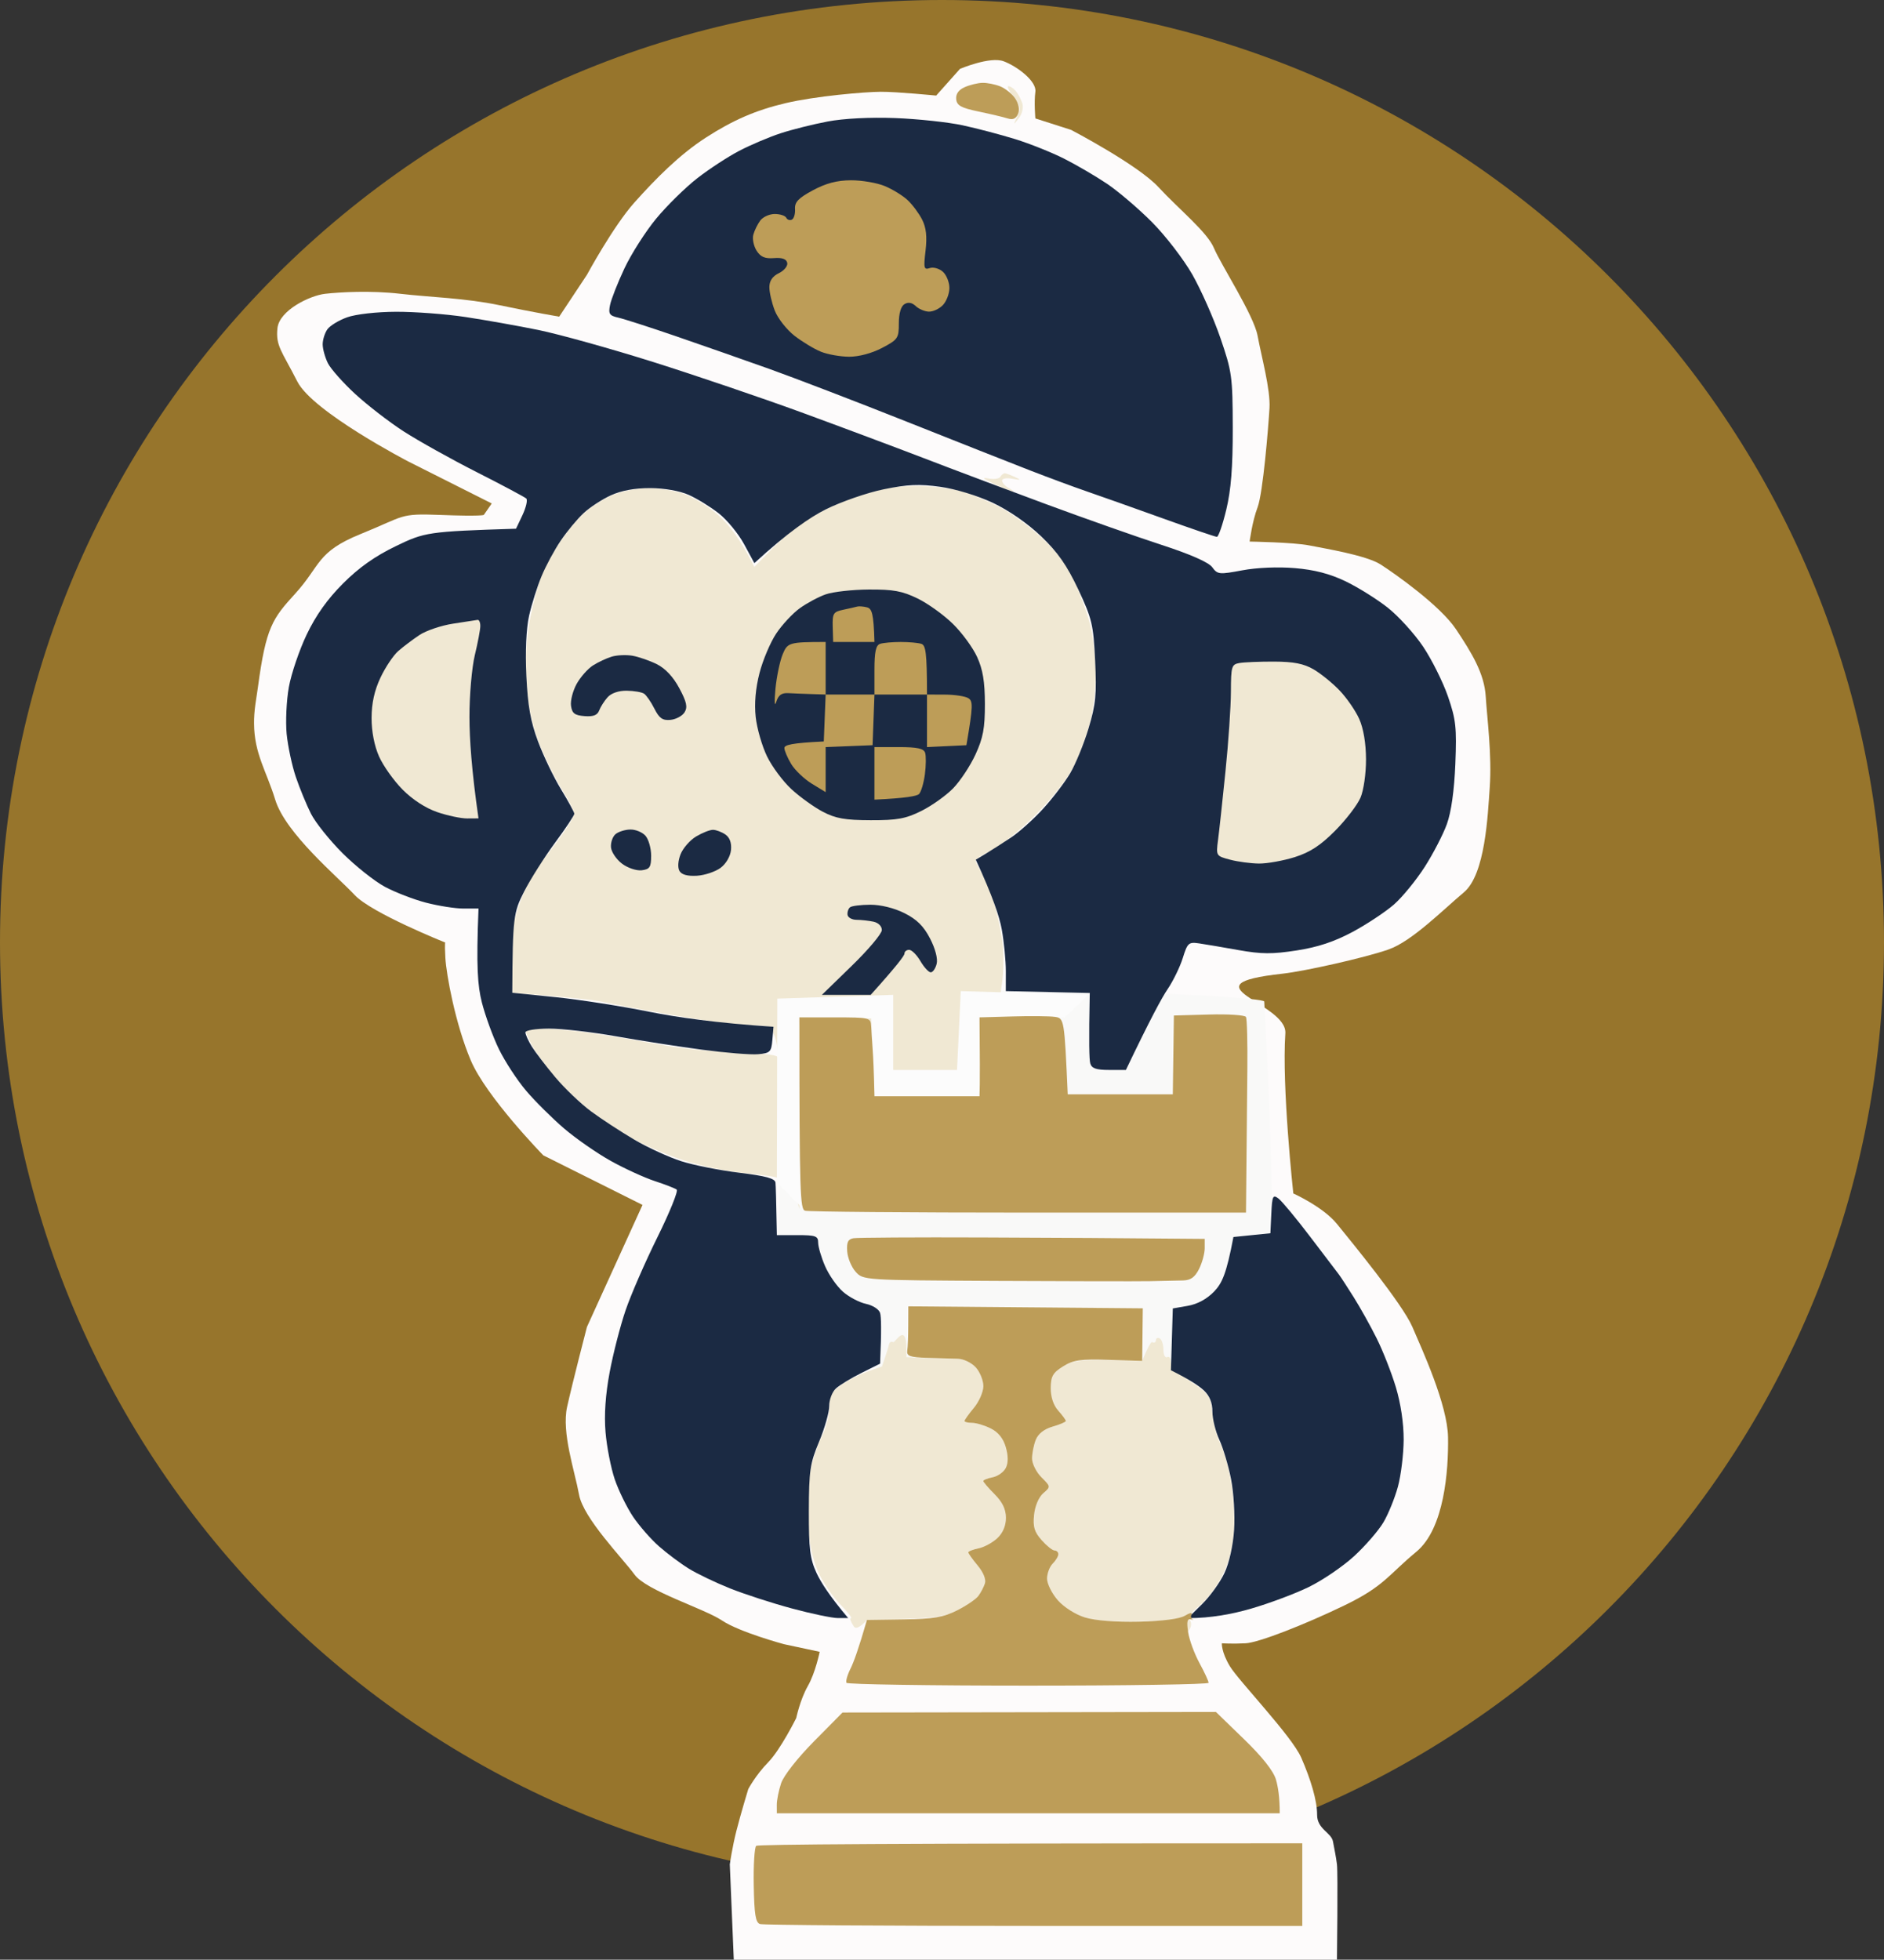 <svg version="1.2" xmlns="http://www.w3.org/2000/svg" viewBox="0 0 502 522" width="502" height="522">
	<rect x="0" y="0" width="502" height="522" fill="#333333" stroke="none"/>
	<style>
		.s0 { fill: #97752c } 
		.s1 { fill: #fdfbfb } 
		.s2 { fill: #f9f9f8 } 
		.s3 { fill: #f0e8d3 } 
		.s4 { fill: #fcfcfc } 
		.s5 { fill: #1b2a43 } 
		.s6 { fill: #bd9d58 } 
	</style>
	<g id="Background">
		<path id="Shape 1" fill-rule="evenodd" class="s0" d="m251 502c-138.8 0-251-112.2-251-251 0-138.8 112.2-251 251-251 138.8 0 251 112.2 251 251 0 138.8-112.2 251-251 251z"/>
		<path id="Layer 1" class="s1" d="m156.4 353.44l14.8-32.49-26.43-13.2c0 0-15.23-15.59-19.34-25.33-4.12-9.74-6.5-22.8-6.76-27.28-0.25-4.47 0-4.06 0-4.06 0 0-19.73-7.89-24.19-12.7-4.46-4.8-18.39-16.36-21.15-25.38-2.31-7.58-5.59-12.19-5.64-20.31q-0.02-2.32 0.36-5.08c0.21-1.55 0.48-3.08 0.68-4.6 2.14-15.95 3.89-18.26 9.89-24.84 6.94-7.61 5.6-11.11 17.51-15.94 11.92-4.82 10.09-5.51 21.15-5.07 11.06 0.43 11.63 0 11.63 0l2.12-3.05-22.21-11.17c0 0-25.48-13.21-29.6-21.32-4.12-8.11-5.81-9.46-5.29-14.22 0.52-4.76 8.65-8.68 12.69-9.14 4.04-0.45 12.11-0.92 20.09 0 7.98 0.93 17.16 1.11 26.43 3.05 9.27 1.93 15.86 3.04 15.86 3.04l7.4-11.16c0 0 7.02-12.97 12.69-19.3 5.67-6.33 11.95-12.7 19.03-17.26 7.08-4.56 13.15-7.25 21.15-9.14 8-1.89 21.1-3.02 25.37-3.04 4.27-0.03 14.81 1.01 14.81 1.01l6.34-7.11c0 0 7.98-3.39 11.63-2.03 3.65 1.37 8.84 5.33 8.46 8.13-0.38 2.79 0 7.1 0 7.1l9.52 3.05c0 0 17.74 9.27 23.26 15.23 5.51 5.96 13.02 11.98 14.8 16.25 1.77 4.27 10.62 17.86 11.63 23.35 1.01 5.5 3.46 14.29 3.17 19.29-0.29 5.01-1.73 22.63-3.17 26.41-1.44 3.77-2.12 9.13-2.12 9.13 0 0 11.61 0.18 15.86 1.02 4.26 0.84 15.26 2.65 19.04 5.08 3.78 2.42 15.86 10.93 20.09 17.26 4.22 6.33 7.54 11.77 7.92 17.89 0.38 6.11 1.68 15.49 1.06 24.37-0.52 7.32-1.17 23.01-6.87 27.8-5.7 4.79-13.86 13.05-20.09 15.23-6.23 2.19-22.4 5.81-28.23 6.45-26.75 2.93 1.3 7.77 0.74 15.89-0.98 14.22 2.12 42.65 2.12 42.65 0 0 7.92 3.55 11.63 8.12 3.71 4.58 17.44 21.27 20.09 27.42 2.64 6.15 9.38 20.72 9.51 29.45 0.13 8.72-0.96 24.27-8.46 30.46-7.49 6.19-8.45 9.1-19.03 14.22-10.58 5.12-22.9 9.96-26.43 10.15-3.54 0.19-6.35 0-6.35 0 0 0-0.18 2.25 2.12 6.09 2.3 3.85 16.5 18.58 19.03 24.37 2.53 5.79 4.25 11.43 4.23 15.23-0.02 3.81 3.81 4.74 4.23 7.11 0.42 2.38 0.76 3.69 1.06 6.09 0.29 2.41 0 25.39 0 25.39h-160.72l-1.06-25.39c0 0 0.63-4.47 1.75-8.89 1.12-4.43 3.17-11.17 3.17-11.17 0 0 1.98-3.73 5.29-7.11 3.31-3.38 7.49-11.8 7.49-11.8 0 0 1.04-4.93 3.08-8.51 2.05-3.58 3.17-9.14 3.17-9.14l-9.51-2.03c0 0-11.83-3.18-16.55-6.33-4.72-3.15-20.13-7.89-23.26-12.19-3.13-4.3-13.66-15.01-14.8-21.32-1.15-6.31-4.69-16.52-3.18-23.36 1.52-6.83 5.29-21.32 5.29-21.32z"/>
		<path id="Path 7" class="s2" d="m336.86 266.77c-0.09-1.64-92.59-5.52-102.36-0.25-0.99 0.53-4.93-0.64-8.5-0.95-4.4-0.37-6.02-0.24-5 0.42 1.22 0.79-12.75 1.36-12.66 3.18 0.04 0.66-0.73 57.99-0.99 59.98-6.7 49.56 127.83 67.29 131.66-0.51 0.15-2.63-0.14-24.01-2.15-61.87z"/>
		<path id="Path 2" class="s3" d="m270.04 25.75c1.81 2.32 1.97 3.14 1 5.25-1.1 2.39-1.08 2.41 0.42 0.5 0.91-1.17 1.3-2.83 0.93-4-0.35-1.1-1.14-2.58-1.76-3.29-0.62-0.72-1.49-1.28-1.93-1.25-0.45 0.02 0.16 1.28 1.34 2.79zm-3.49 101.25c-0.3 0.55-1.79 0.74-3.3 0.43-1.79-0.37-1.19 0.16 1.75 1.53 2.47 1.15 4.72 2.07 5 2.04 0.27-0.03-0.29-0.5-1.25-1.03-0.96-0.53-1.75-1.42-1.75-1.97 0-0.55 1.24-0.77 2.75-0.48 2.29 0.42 2.41 0.35 0.75-0.43-1.1-0.52-2.32-0.98-2.7-1.02-0.39-0.04-0.95 0.38-1.25 0.93zm-53.55 195v-51c18.65 0 19 0.08 19.11 2.25 0.06 1.24 0.25 4.05 0.41 6.25 0.16 2.2 0.34 5.91 0.39 8.25l0.09 4.25h28c0.11-5.04 0.11-9.76 0.07-13.75l-0.07-7.25c13.56-0.29 15.25-0.51 12.5-0.67-2.75-0.17-5.54-0.87-6.21-1.57-0.88-0.92-0.97-2.76-0.32-6.76 0.49-3.03 0.53-8.2 0.08-11.5-0.45-3.3-1.57-8.25-2.49-11-0.93-2.75-2.33-6.01-3.12-7.25-0.79-1.24-1.45-2.59-1.47-3-0.02-0.41 1.89-1.65 4.24-2.75 2.35-1.1 7.65-5.38 11.78-9.52 4.49-4.49 8.59-9.73 10.19-13 1.47-3.01 3.39-8.18 4.25-11.48 0.87-3.3 1.56-9.15 1.54-13-0.02-3.85-0.63-9.48-1.35-12.5-0.72-3.03-2.61-8.38-4.21-11.9-2.08-4.57-4.65-8.01-8.98-12-3.34-3.08-8.51-6.8-11.5-8.27-2.99-1.47-7.01-3.16-8.93-3.76-1.93-0.61-6.2-1.29-9.5-1.52-3.3-0.24-8.03-0.05-10.5 0.41-2.48 0.47-6.75 1.61-9.5 2.54-2.75 0.94-7.48 3.08-10.5 4.76-3.03 1.68-7.86 5.46-10.75 8.4l-5.25 5.34c-3.66-7.36-6.92-11.43-9.61-13.78-2.69-2.36-6.92-4.95-9.39-5.76-2.48-0.82-6.75-1.45-9.5-1.42-2.75 0.04-6.87 0.83-9.16 1.76-2.28 0.94-5.67 3.05-7.51 4.7-1.85 1.65-4.72 5.02-6.38 7.5-1.65 2.47-3.78 6.19-4.73 8.25-0.94 2.06-2.46 7.46-3.36 12-1.14 5.76-1.47 10.97-1.09 17.25 0.38 6.27 1.36 11.12 3.21 16 1.46 3.85 4.2 9.47 6.08 12.5 1.89 3.02 3.43 6.06 3.43 6.75 0.01 0.69-1.9 3.84-4.23 7-2.34 3.16-4.53 5.97-4.88 6.25-0.34 0.27-1.79 2.75-3.22 5.5-1.42 2.75-3.07 7.25-3.67 10-0.59 2.75-0.94 8.15-0.78 12l0.29 7c15.5 1.1 22.02 1.88 24.5 2.44 2.47 0.56 9.45 1.89 15.5 2.97 6.05 1.07 13.25 2.21 16 2.53 2.75 0.32 7.81 0.69 11.25 0.82 3.44 0.13 3.75 8.79 3.4 8.24-0.36-0.55-5.15-1.08-10.65-1.18-5.5-0.11-14.05-0.92-19-1.81-4.95-0.89-13.05-2.26-18-3.04-4.95-0.79-11.36-1.44-14.25-1.45-2.89-0.01-5.25 0.2-5.25 0.48 0 0.27 0.73 1.96 1.63 3.75 0.89 1.79 3.71 5.69 6.25 8.67 2.54 2.98 6.87 7.09 9.62 9.12 2.75 2.03 7.47 5.15 10.5 6.94 3.02 1.78 9.32 4.51 14 6.05 4.67 1.54 12.1 3.11 16.5 3.48 4.4 0.37 8.45 0.97 8.99 1.33 0.54 0.36 0.71 0.21 0.37-0.34-0.35-0.55 3.44-2.85 3.76 1 0.41 4.78 1.38 7.5 1.38 7.5zm91.34 40.5c-16.46-0.52-18.34-0.25-21.09 1.47-2.72 1.7-3.25 2.64-3.27 5.78-0.01 2.38 0.72 4.57 2 6 1.11 1.24 2.02 2.47 2.02 2.75 0 0.27-1.58 0.95-3.5 1.5-2.26 0.65-3.85 1.89-4.5 3.5-0.55 1.37-1 3.62-1 5 0 1.37 1.12 3.62 2.5 5 2.5 2.5 2.5 2.5 0.48 4.25-1.19 1.03-2.2 3.39-2.44 5.75-0.34 3.19 0.07 4.55 2.02 6.75 1.34 1.51 2.89 2.75 3.44 2.75 0.55 0 1 0.45 1 1 0 0.55-0.68 1.67-1.5 2.5-0.83 0.82-1.5 2.62-1.5 4 0 1.37 1.28 3.96 2.85 5.75 1.65 1.88 4.7 3.82 7.25 4.59q4.4 1.35 15.65 1c10.69-0.32 11.25-0.24 11.26 1.66 0.02 1.64 0.19 1.73 0.95 0.5 0.54-0.88 0.55-1.91 0.03-2.5-0.55-0.62 0.42-2.04 2.56-3.75 1.9-1.51 4.64-5.11 6.1-8 1.73-3.44 2.81-7.49 3.14-11.75 0.27-3.58-0.09-9.65-0.79-13.5-0.7-3.85-1.98-8.35-2.84-10-0.86-1.65-1.82-5.25-2.12-8-0.51-4.71-0.84-5.2-5.81-8.5-3.04-2.03-5.26-4.24-5.25-5.25 0.01-0.96-0.43-1.53-0.98-1.25-0.55 0.27-1-0.63-1-2 0-1.38-0.45-2.73-1-3-0.55-0.28-1-0.05-1 0.5 0 0.55-0.45 0.77-1 0.5-0.55-0.28-2.66 5-2.66 5zm-69.34 1.5c-5.04 1.6-8.19 3.18-10.25 4.53-3.23 2.13-3.75 2.99-3.74 6.22 0 2.06-0.9 5.55-2 7.75-1.1 2.2-2.51 6.47-3.13 9.5-0.62 3.02-0.91 9.1-0.64 13.5 0.31 5.13 1.26 9.79 2.67 13 1.2 2.75 3.85 6.69 5.89 8.77 2.03 2.07 3.36 3.75 2.95 3.75-0.41-0.01-0.07 0.99 0.76 2.23 0.88 1.31 3.49-1.75 3.49-1.75 17.69-0.26 20.34-0.7 24-2.54 2.47-1.24 5.03-2.98 5.69-3.86 0.65-0.88 1.44-2.39 1.75-3.35 0.33-1.05-0.44-2.96-1.94-4.75-1.38-1.65-2.5-3.23-2.5-3.5 0-0.28 1.24-0.76 2.75-1.07 1.51-0.32 3.77-1.56 5.03-2.75 1.47-1.41 2.26-3.33 2.25-5.43-0.02-2.26-0.95-4.17-3.03-6.25-1.65-1.65-3-3.23-3-3.5 0-0.28 1.12-0.73 2.5-1 1.37-0.28 2.95-1.4 3.5-2.5q1-2 0-5.5-1-3.5-4-5c-1.65-0.83-3.9-1.5-5-1.5-1.1 0-2-0.23-2-0.5 0-0.28 1.12-1.85 2.5-3.5 1.37-1.65 2.51-4.24 2.52-5.75 0.01-1.51-0.89-3.76-2-5-1.11-1.24-3.25-2.28-4.77-2.32-1.51-0.04-5.23-0.15-8.25-0.25l-5.5-0.18c0.47-10.46-2.95-3.73-3.5-4-0.55-0.28-1.07 0.06-1.16 0.75-0.08 0.69-1.84 5.75-1.84 5.75z"/>
		<path id="Layer 2" class="s4" d="m207 315l0.11-49 30.89-1v20h17l1-21 34 1-6.36 6.06-22.64-0.06v21h-28l-0.85-20.71-19.15-0.29 1 51z"/>
		<path id="Path 1" class="s5" d="m220.5 32.37c-3.85 0.73-9.48 2.14-12.5 3.13-3.03 0.99-7.98 3.09-11 4.66-3.03 1.58-8.09 4.88-11.25 7.35-3.16 2.47-8.08 7.3-10.92 10.74-2.84 3.44-6.64 9.4-8.45 13.25-1.81 3.85-3.53 8.24-3.83 9.75-0.48 2.37-0.17 2.83 2.2 3.36 1.51 0.34 8.37 2.55 15.25 4.91 6.87 2.36 18.12 6.3 25 8.75 6.87 2.46 23.3 8.76 36.5 14.01 13.2 5.25 28.05 11.12 33 13.04 4.95 1.92 11.7 4.42 15 5.55 3.3 1.13 12.3 4.32 20 7.09 7.7 2.78 14.34 5.04 14.75 5.04 0.41 0 1.54-3.26 2.5-7.25 1.26-5.24 1.74-11.27 1.72-21.75-0.03-13.72-0.21-15.01-3.3-24-1.8-5.23-5.16-12.81-7.47-16.87-2.31-4.05-7.13-10.31-10.7-13.91-3.58-3.6-8.98-8.21-12-10.25-3.03-2.03-8.2-5.06-11.5-6.72-3.3-1.66-9.15-4-13-5.19-3.85-1.19-10.15-2.85-14-3.68-3.85-0.83-11.95-1.7-18-1.93-6.74-0.25-13.71 0.11-18 0.92zm-128 52.15c-2.2 0.78-4.57 2.22-5.27 3.2-0.69 0.98-1.26 2.79-1.25 4.03 0.01 1.24 0.64 3.49 1.39 5 0.76 1.51 4.02 5.19 7.25 8.17 3.24 2.98 9.03 7.46 12.88 9.95 3.85 2.49 12.62 7.39 19.5 10.88 6.87 3.48 12.83 6.66 13.23 7.04 0.4 0.39-0.06 2.36-1 4.38l-1.73 3.66c-23.52 0.75-24.32 0.92-32 4.63-5.58 2.69-9.84 5.7-14.09 9.95-4.16 4.16-7.23 8.47-9.68 13.59-1.97 4.12-4.11 10.42-4.76 14-0.64 3.57-0.91 9.2-0.59 12.5 0.33 3.3 1.43 8.47 2.46 11.5 1.03 3.02 2.84 7.41 4.02 9.75 1.18 2.34 4.96 7.06 8.4 10.5 3.45 3.44 8.51 7.46 11.25 8.94 2.75 1.48 7.69 3.39 10.99 4.25 3.3 0.86 7.8 1.57 10 1.57h4c-0.63 15.61-0.23 20.52 0.89 24.99 0.91 3.57 2.96 9.2 4.57 12.5 1.62 3.3 4.87 8.27 7.24 11.05 2.36 2.78 6.89 7.28 10.06 10 3.17 2.72 8.8 6.63 12.5 8.69 3.71 2.06 8.99 4.47 11.74 5.37 2.75 0.9 5.37 1.92 5.81 2.26 0.45 0.35-1.85 6.03-5.11 12.63-3.27 6.6-7.09 15.37-8.5 19.5-1.41 4.12-3.32 11.55-4.25 16.5-1.12 5.98-1.49 11.35-1.1 16 0.32 3.85 1.42 9.47 2.44 12.5 1.02 3.02 3.23 7.52 4.89 10 1.67 2.47 4.79 6.04 6.93 7.91 2.14 1.88 5.69 4.54 7.89 5.9 2.2 1.37 7.15 3.74 11 5.28 3.85 1.54 11.27 3.95 16.5 5.35 5.22 1.41 10.74 2.56 12.25 2.56h2.75c-4.92-5.81-7.28-9.53-8.43-12-1.74-3.77-2.07-6.44-2.05-16.5 0.03-10.75 0.31-12.68 2.74-18.5 1.49-3.58 2.7-7.85 2.69-9.5-0.01-1.65 0.79-3.74 1.77-4.64 0.98-0.9 4.03-2.76 6.78-4.13l5-2.5c0.41-9.09 0.29-12.52 0.01-13.48-0.28-0.98-1.94-2.05-3.76-2.44-1.79-0.38-4.56-1.84-6.16-3.25-1.6-1.41-3.74-4.47-4.75-6.81-1.01-2.34-1.84-5.15-1.84-6.25 0-1.76-0.67-2-5.5-2h-5.5c-0.18-9.69-0.29-13.17-0.37-13.98-0.1-1.1-2.55-1.78-9.63-2.64-5.23-0.64-12.2-2.02-15.5-3.08-3.3-1.06-8.93-3.64-12.5-5.74-3.58-2.11-8.75-5.49-11.5-7.52-2.75-2.03-7.05-6.14-9.56-9.12-2.5-2.98-5.31-6.66-6.25-8.17-0.93-1.51-1.69-3.2-1.69-3.75 0-0.56 2.76-1 6.25-1.01 3.44-0.01 11.42 0.91 17.75 2.03 6.32 1.13 16.67 2.73 23 3.58 6.32 0.84 13.07 1.39 15 1.21 3.2-0.28 3.53-0.61 3.8-3.81l0.3-3.5c-15.19-1-25.68-2.51-33.1-4-7.43-1.5-18.68-3.25-25-3.89l-11.5-1.17c0.09-20.12 0.33-21.41 3.15-26.94 1.68-3.3 5.39-9.15 8.23-13 2.85-3.85 5.17-7.34 5.15-7.75-0.02-0.41-1.61-3.34-3.54-6.5-1.93-3.16-4.69-8.9-6.13-12.75-1.99-5.32-2.73-9.51-3.11-17.5-0.31-6.5-0.03-12.59 0.73-16 0.68-3.03 2.17-7.75 3.31-10.5 1.14-2.75 3.45-7.03 5.13-9.5 1.68-2.48 4.41-5.76 6.07-7.3 1.65-1.55 4.92-3.68 7.26-4.75 2.8-1.28 6.39-1.94 10.5-1.93 3.78 0.02 7.83 0.73 10.25 1.8 2.2 0.98 5.8 3.19 8 4.91 2.2 1.72 5.24 5.41 6.75 8.2l2.75 5.07c8.91-8.18 14.87-12.24 19-14.3 4.12-2.06 11.1-4.48 15.5-5.37 6.32-1.3 9.47-1.43 15-0.66 4.07 0.56 9.93 2.35 14 4.25 4.27 2.01 9.3 5.49 12.9 8.93 4.45 4.26 6.89 7.75 9.9 14.15 3.66 7.8 4.04 9.37 4.5 19 0.43 8.96 0.17 11.6-1.75 18-1.24 4.12-3.45 9.51-4.9 11.97-1.46 2.46-4.72 6.73-7.26 9.5-2.53 2.77-6.36 6.2-8.5 7.62-2.14 1.42-5.13 3.34-6.64 4.25l-2.75 1.66c4.5 9.69 6.3 15.2 6.91 18.5 0.6 3.3 1.1 8.36 1.1 11.25l-0.01 5.25 22.37 0.5c-0.28 13.17-0.14 17.79 0.13 18.75 0.38 1.33 1.57 1.75 5 1.75h4.5c6.49-13.56 9.6-19.3 11.1-21.5 1.49-2.2 3.32-5.95 4.06-8.33 1.25-4.01 1.55-4.29 4.34-3.88 1.65 0.24 6.37 1.04 10.5 1.78 6.11 1.09 8.99 1.11 15.5 0.1 5.65-0.87 10.03-2.33 14.93-4.95 3.8-2.05 8.75-5.33 11-7.29 2.24-1.97 5.92-6.47 8.19-10.01 2.26-3.53 4.92-8.67 5.91-11.42 1.16-3.21 1.96-8.95 2.25-16 0.39-9.73 0.16-11.81-1.97-18-1.33-3.85-4.31-9.81-6.61-13.25-2.31-3.44-6.56-8.12-9.45-10.4-2.89-2.28-7.95-5.44-11.25-7.02-4.17-2-8.29-3.07-13.5-3.5-4.5-0.38-10.1-0.14-14 0.59-6.14 1.15-6.58 1.11-8-0.83-0.96-1.31-5.81-3.45-13.5-5.95-6.6-2.14-20.55-7.07-31-10.93-10.45-3.87-25.08-9.37-32.5-12.23-7.43-2.85-22.05-8.32-32.5-12.15-10.45-3.82-28.23-9.86-39.5-13.42-11.28-3.55-25-7.37-30.5-8.5-5.5-1.12-14.28-2.68-19.5-3.47-5.23-0.79-13.55-1.41-18.5-1.39-5.17 0.02-10.7 0.65-13 1.47zm246.25 238.73l-0.25 5.25-9.85 1c-1.84 9.76-3.02 12.32-5.15 14.53-1.92 1.99-4.45 3.36-7 3.8l-4 0.7-0.5 16.47c5.04 2.51 7.52 4.19 8.78 5.37 1.53 1.43 2.27 3.28 2.27 5.63 0 1.92 0.83 5.3 1.84 7.5 1.02 2.2 2.43 6.92 3.13 10.5 0.7 3.57 1.07 9.65 0.81 13.5-0.27 4.17-1.31 8.82-2.57 11.5-1.16 2.47-3.84 6.19-5.94 8.26l-3.82 3.76c6.2 0.01 11.94-1.12 16.75-2.5 4.81-1.39 11.76-3.98 15.44-5.77 3.68-1.79 9.14-5.5 12.13-8.25 2.99-2.75 6.5-6.8 7.8-9 1.3-2.2 3.04-6.48 3.86-9.5 0.82-3.03 1.51-8.65 1.53-12.5 0.02-4.34-0.77-9.66-2.08-14-1.16-3.85-3.46-9.7-5.11-13-1.64-3.3-4.41-8.25-6.14-11-1.73-2.75-3.49-5.45-3.91-6-0.42-0.55-3.84-5.05-7.61-10-3.76-4.95-7.59-9.56-8.5-10.25-1.49-1.12-1.69-0.71-1.91 4z"/>
		<path id="Path 4" class="s6" d="m257.04 23.22c-1.61 0.71-2.39 1.81-2.26 3.18 0.16 1.71 1.28 2.33 5.96 3.31 3.17 0.66 6.66 1.49 7.76 1.84 1.39 0.44 2.23 0.07 2.76-1.21 0.48-1.14 0.19-2.7-0.75-4.09-0.83-1.24-2.64-2.7-4.01-3.25-1.38-0.55-3.51-0.97-4.75-0.93-1.24 0.03-3.36 0.55-4.71 1.15zm12.71 247.53l-8.75 0.25c0.11 11.24 0.11 15.96 0.07 17.75l-0.07 3.25h-28c-0.14-6.59-0.32-10.3-0.48-12.5-0.16-2.2-0.35-5.01-0.41-6.25-0.11-2.17-0.46-2.25-9.61-2.25h-9.5c0 47.28 0.22 51.07 1.5 51.5 0.82 0.27 27.6 0.5 59.5 0.5h58c0.18-18.99 0.29-30.51 0.36-37.85 0.08-7.34-0.09-13.75-0.36-14.26-0.28-0.5-4.71-0.8-9.85-0.65l-9.36 0.26-0.29 21h-28c-0.89-20.11-0.94-20.29-3.45-20.64-1.4-0.2-6.49-0.25-11.3-0.11zm-42.31 59.07c-1.49 0.25-1.87 1.05-1.7 3.5 0.12 1.75 1.13 4.19 2.24 5.43 2.02 2.25 2.09 2.25 37.27 2.44 19.39 0.1 37.95 0.13 41.25 0.07 3.3-0.06 7.24-0.15 8.75-0.19 2.02-0.05 3.15-0.87 4.25-3.07 0.82-1.65 1.5-4.13 1.5-5.5v-2.5c-20.54-0.2-41.16-0.32-59.07-0.38-17.91-0.07-33.43 0.03-34.49 0.2zm14.57 23.17c0 2.75-0.12 5.8-0.26 6.76-0.2 1.47 0.65 1.78 5.25 1.93 3.03 0.1 6.74 0.21 8.25 0.25 1.52 0.04 3.66 1.08 4.77 2.32 1.11 1.24 2.01 3.49 2 5-0.01 1.51-1.15 4.1-2.52 5.75-1.38 1.65-2.5 3.22-2.5 3.5 0 0.27 0.9 0.5 2 0.5 1.1 0 3.35 0.67 5 1.5q3 1.5 4 5 1 3.5 0 5.5c-0.55 1.1-2.13 2.22-3.5 2.5-1.38 0.27-2.5 0.72-2.5 1 0 0.27 1.35 1.85 3 3.5 2.08 2.08 3.01 3.99 3.03 6.25 0.01 2.1-0.78 4.02-2.25 5.43-1.26 1.19-3.52 2.43-5.03 2.75-1.51 0.31-2.75 0.79-2.75 1.07 0 0.27 1.12 1.85 2.5 3.5 1.5 1.79 2.27 3.7 1.94 4.75-0.31 0.96-1.1 2.47-1.75 3.35-0.66 0.88-3.22 2.62-5.69 3.86-3.66 1.84-6.31 2.28-14.25 2.4l-9.75 0.14c-2.24 7.75-3.56 11.35-4.39 13-0.83 1.65-1.3 3.34-1.06 3.75 0.25 0.41 22.05 0.75 48.45 0.75 26.4 0 48.01-0.34 48.03-0.75 0.02-0.41-1.07-2.78-2.42-5.25-1.35-2.48-2.72-6.19-3.03-8.25-0.42-2.73-0.24-3.66 0.67-3.41 0.69 0.18 0.91 0.18 0.5 0-0.41-0.19-0.53-0.79-0.25-1.34 0.27-0.55-0.51-0.39-1.75 0.36-1.42 0.87-5.94 1.45-12.25 1.6-6.17 0.14-11.68-0.29-14.39-1.12-2.53-0.77-5.6-2.72-7.25-4.59-1.57-1.79-2.86-4.38-2.86-5.75 0-1.38 0.67-3.18 1.5-4 0.82-0.83 1.5-1.95 1.5-2.5 0-0.55-0.45-1-1-1-0.55 0-2.1-1.24-3.44-2.75-1.95-2.2-2.36-3.56-2.02-6.75 0.24-2.36 1.25-4.72 2.44-5.75 2.02-1.75 2.02-1.75-0.48-4.25-1.38-1.38-2.5-3.63-2.5-5 0-1.38 0.45-3.63 1-5 0.65-1.61 2.24-2.85 4.5-3.5 1.92-0.55 3.5-1.23 3.5-1.5 0-0.28-0.91-1.51-2.02-2.75-1.28-1.43-2.01-3.62-2-6 0.02-3.14 0.55-4.08 3.27-5.78 2.75-1.72 4.63-1.99 12.17-1.75l8.92 0.28 0.16-14-62.47-0.53zm-25.11 110.84c-4.4 4.45-8.09 9.15-8.77 11.18-0.64 1.92-1.16 4.51-1.15 5.75l0.01 2.25h134c0.01-4.27-0.45-7.08-1.01-9-0.67-2.28-3.64-6.04-8.51-10.75l-7.48-7.25-99.5 0.15zm-15.4 27.84c-0.46 0.36-0.76 5.09-0.66 10.5 0.13 7.75 0.48 9.94 1.66 10.33 0.83 0.28 33.68 0.5 73 0.5h71.5v-22c-112.11 0-145.04 0.3-145.5 0.67z"/>
		<path id="Path 5" class="s5" d="m220 158.32c-1.93 0.68-5.04 2.35-6.92 3.71-1.88 1.36-4.69 4.38-6.25 6.72-1.56 2.34-3.56 7.06-4.45 10.5-1.06 4.11-1.41 8.13-1.02 11.75 0.33 3.02 1.69 7.75 3.03 10.5 1.34 2.75 4.28 6.69 6.53 8.75 2.24 2.06 5.99 4.75 8.33 5.98 3.41 1.79 5.93 2.23 12.75 2.25 7.08 0.02 9.34-0.4 13.5-2.47 2.75-1.37 6.55-4.07 8.44-6 1.89-1.93 4.58-5.99 5.97-9.01 2.05-4.45 2.53-7.03 2.52-13.5-0.01-5.92-0.55-9.17-2.07-12.5-1.13-2.48-4.03-6.45-6.46-8.82-2.42-2.38-6.65-5.42-9.4-6.76-4.08-1.99-6.48-2.43-13-2.39-4.4 0.03-9.58 0.61-11.5 1.29zm-57 16.59c-1.38 0.41-3.63 1.47-5 2.34-1.38 0.88-3.33 3.09-4.35 4.92-1.01 1.83-1.69 4.45-1.5 5.83 0.28 2.02 0.98 2.55 3.6 2.75 2.33 0.18 3.43-0.24 3.9-1.5 0.36-0.96 1.37-2.55 2.25-3.53 0.98-1.09 2.96-1.77 5.1-1.74 1.92 0.03 4 0.38 4.61 0.79 0.61 0.4 1.85 2.19 2.75 3.98 1.3 2.58 2.18 3.2 4.29 3 1.46-0.14 3.14-1.04 3.75-2.01 0.86-1.39 0.57-2.76-1.4-6.43-1.61-3.02-3.74-5.29-6-6.4-1.93-0.96-4.85-1.96-6.5-2.25-1.65-0.28-4.13-0.17-5.5 0.25zm1 47.29c-0.77 0.66-1.31 2.23-1.2 3.5 0.11 1.26 1.44 3.23 2.95 4.36 1.53 1.15 3.86 1.92 5.25 1.75 2.14-0.27 2.5-0.82 2.5-3.89 0-1.96-0.68-4.34-1.5-5.29-0.83-0.95-2.65-1.7-4.05-1.67-1.4 0.02-3.18 0.58-3.95 1.24zm21.5 0.6c-1.65 0.99-3.52 3.12-4.16 4.75-0.69 1.76-0.8 3.56-0.29 4.45q0.88 1.49 4.66 1.27c2.08-0.13 4.91-1.08 6.29-2.1 1.47-1.1 2.61-3.07 2.78-4.77 0.18-1.89-0.34-3.32-1.5-4.12-0.98-0.67-2.46-1.23-3.28-1.24-0.83-0.02-2.85 0.78-4.5 1.76zm41 18.87c-0.46 0.36-0.76 1.26-0.67 2 0.09 0.73 1.18 1.34 2.42 1.34 1.24 0.01 3.26 0.24 4.5 0.5 1.31 0.29 2.24 1.22 2.22 2.24-0.01 0.96-3.61 5.24-8 9.5l-7.97 7.75h13c6.97-7.75 9-10.45 9-11 0-0.55 0.56-1 1.25-0.99 0.69 0 2.04 1.35 3 3 0.96 1.64 2.2 2.99 2.75 2.99 0.55 0 1.26-1.01 1.57-2.25 0.35-1.36-0.34-4.02-1.75-6.75-1.69-3.29-3.53-5.11-6.82-6.76-2.73-1.37-6.31-2.25-9.08-2.25-2.52 0.01-4.96 0.31-5.42 0.68z"/>
		<path id="Path 6" class="s3" d="m120.75 166.12c-3.16 0.48-7.21 1.85-9 3.04-1.79 1.19-4.32 3.11-5.63 4.25-1.31 1.15-3.45 4.34-4.74 7.09-1.62 3.43-2.36 6.81-2.37 10.75-0.01 3.6 0.74 7.43 1.99 10.25 1.1 2.47 3.91 6.44 6.25 8.8 2.64 2.68 6.15 4.96 9.25 6.02 2.75 0.94 6.35 1.7 8 1.69l3-0.02c-1.85-12.78-2.4-21.22-2.41-26.99-0.01-5.81 0.63-13.18 1.43-16.5 0.8-3.3 1.46-6.79 1.46-7.75 0.01-0.96-0.32-1.7-0.73-1.63-0.41 0.07-3.34 0.52-6.5 1zm209.5 10.49c-2.09 0.36-2.25 0.91-2.27 7.64-0.01 3.99-0.66 13.55-1.45 21.25-0.78 7.7-1.67 15.91-1.98 18.25-0.55 4.22-0.52 4.26 3.2 5.24 2.06 0.55 5.55 1.01 7.75 1.03 2.2 0.01 6.47-0.76 9.5-1.71 4.07-1.29 6.87-3.12 10.75-7.03 2.89-2.9 5.92-6.86 6.75-8.78 0.85-1.98 1.49-6.42 1.48-10.25-0.02-4.28-0.68-8.21-1.81-10.75-0.99-2.2-3.34-5.61-5.23-7.58-1.89-1.98-5.02-4.51-6.94-5.63-2.6-1.51-5.3-2.04-10.5-2.06-3.85-0.01-8.01 0.16-9.25 0.38z"/>
		<path id="Path 8" class="s6" d="m216.59 50.69c-3.86 2.08-4.87 3.14-4.75 4.98 0.09 1.28-0.29 2.55-0.84 2.83-0.55 0.27-1.23 0.05-1.5-0.5-0.28-0.55-1.66-1-3.07-1-1.41 0-3.15 0.79-3.86 1.75-0.71 0.96-1.54 2.65-1.84 3.75-0.31 1.1 0.08 3.01 0.85 4.25 1.07 1.69 2.22 2.19 4.63 2 2.19-0.17 3.32 0.23 3.55 1.25 0.19 0.83-0.79 2.06-2.21 2.75-1.72 0.84-2.55 2.06-2.55 3.75 0 1.37 0.65 4.19 1.45 6.25 0.8 2.06 3.17 5.07 5.25 6.69 2.09 1.62 5.26 3.53 7.05 4.25 1.79 0.72 5.16 1.32 7.5 1.33 2.56 0.01 6.04-0.91 8.75-2.33 4.25-2.23 4.5-2.6 4.5-6.56 0-2.67 0.55-4.54 1.5-5.12q1.5-0.9 3 0.52c0.82 0.78 2.4 1.45 3.5 1.48 1.1 0.03 2.78-0.75 3.72-1.73 0.95-0.98 1.74-3.02 1.75-4.53 0.02-1.51-0.76-3.47-1.72-4.35-0.96-0.87-2.54-1.32-3.5-1-1.57 0.54-1.69 0.05-1.13-4.65 0.43-3.74 0.17-6.11-0.91-8.25-0.84-1.65-2.58-3.99-3.86-5.19-1.29-1.21-4.04-2.9-6.1-3.75-2.06-0.86-6.11-1.55-9-1.54-3.74 0.02-6.66 0.79-10.16 2.67zm11.81 110.88c-0.5 0.14-2.19 0.53-3.77 0.86-2.6 0.55-2.85 0.98-2.75 4.59l0.12 3.98h11c-0.21-7.63-0.69-8.88-1.97-9.22-0.95-0.25-2.14-0.34-2.63-0.21zm-19.84 12.68c-0.75 1.79-1.62 5.95-1.94 9.25-0.32 3.38-0.23 4.91 0.2 3.5 0.57-1.84 1.42-2.47 3.23-2.37 1.35 0.07 4.14 0.19 6.2 0.25l3.75 0.12-0.5 12.5c-8.65 0.41-10.5 0.94-10.5 1.75 0.01 0.69 0.82 2.6 1.81 4.25 1 1.65 3.47 4.01 5.5 5.25l3.69 2.25v-12l12.5-0.5 0.5-13.5h14v14l10.5-0.5c1.83-10.64 1.75-11.76 0.5-12.54-0.83-0.51-3.64-0.94-6.25-0.94l-4.75-0.02c0-11.39-0.37-13.12-1.5-13.5-0.83-0.28-3.3-0.5-5.5-0.5-2.2 0-4.68 0.22-5.5 0.5-1.13 0.38-1.5 2.11-1.5 7v6.5h-13v-14c-9.78 0-10.16 0.19-11.44 3.25zm24.44 31.75v7c8.43-0.39 11.32-0.95 11.88-1.5 0.55-0.55 1.25-2.91 1.56-5.25 0.31-2.34 0.33-4.93 0.06-5.75-0.38-1.13-2.11-1.5-7-1.5h-6.5z"/>
	</g>
</svg>